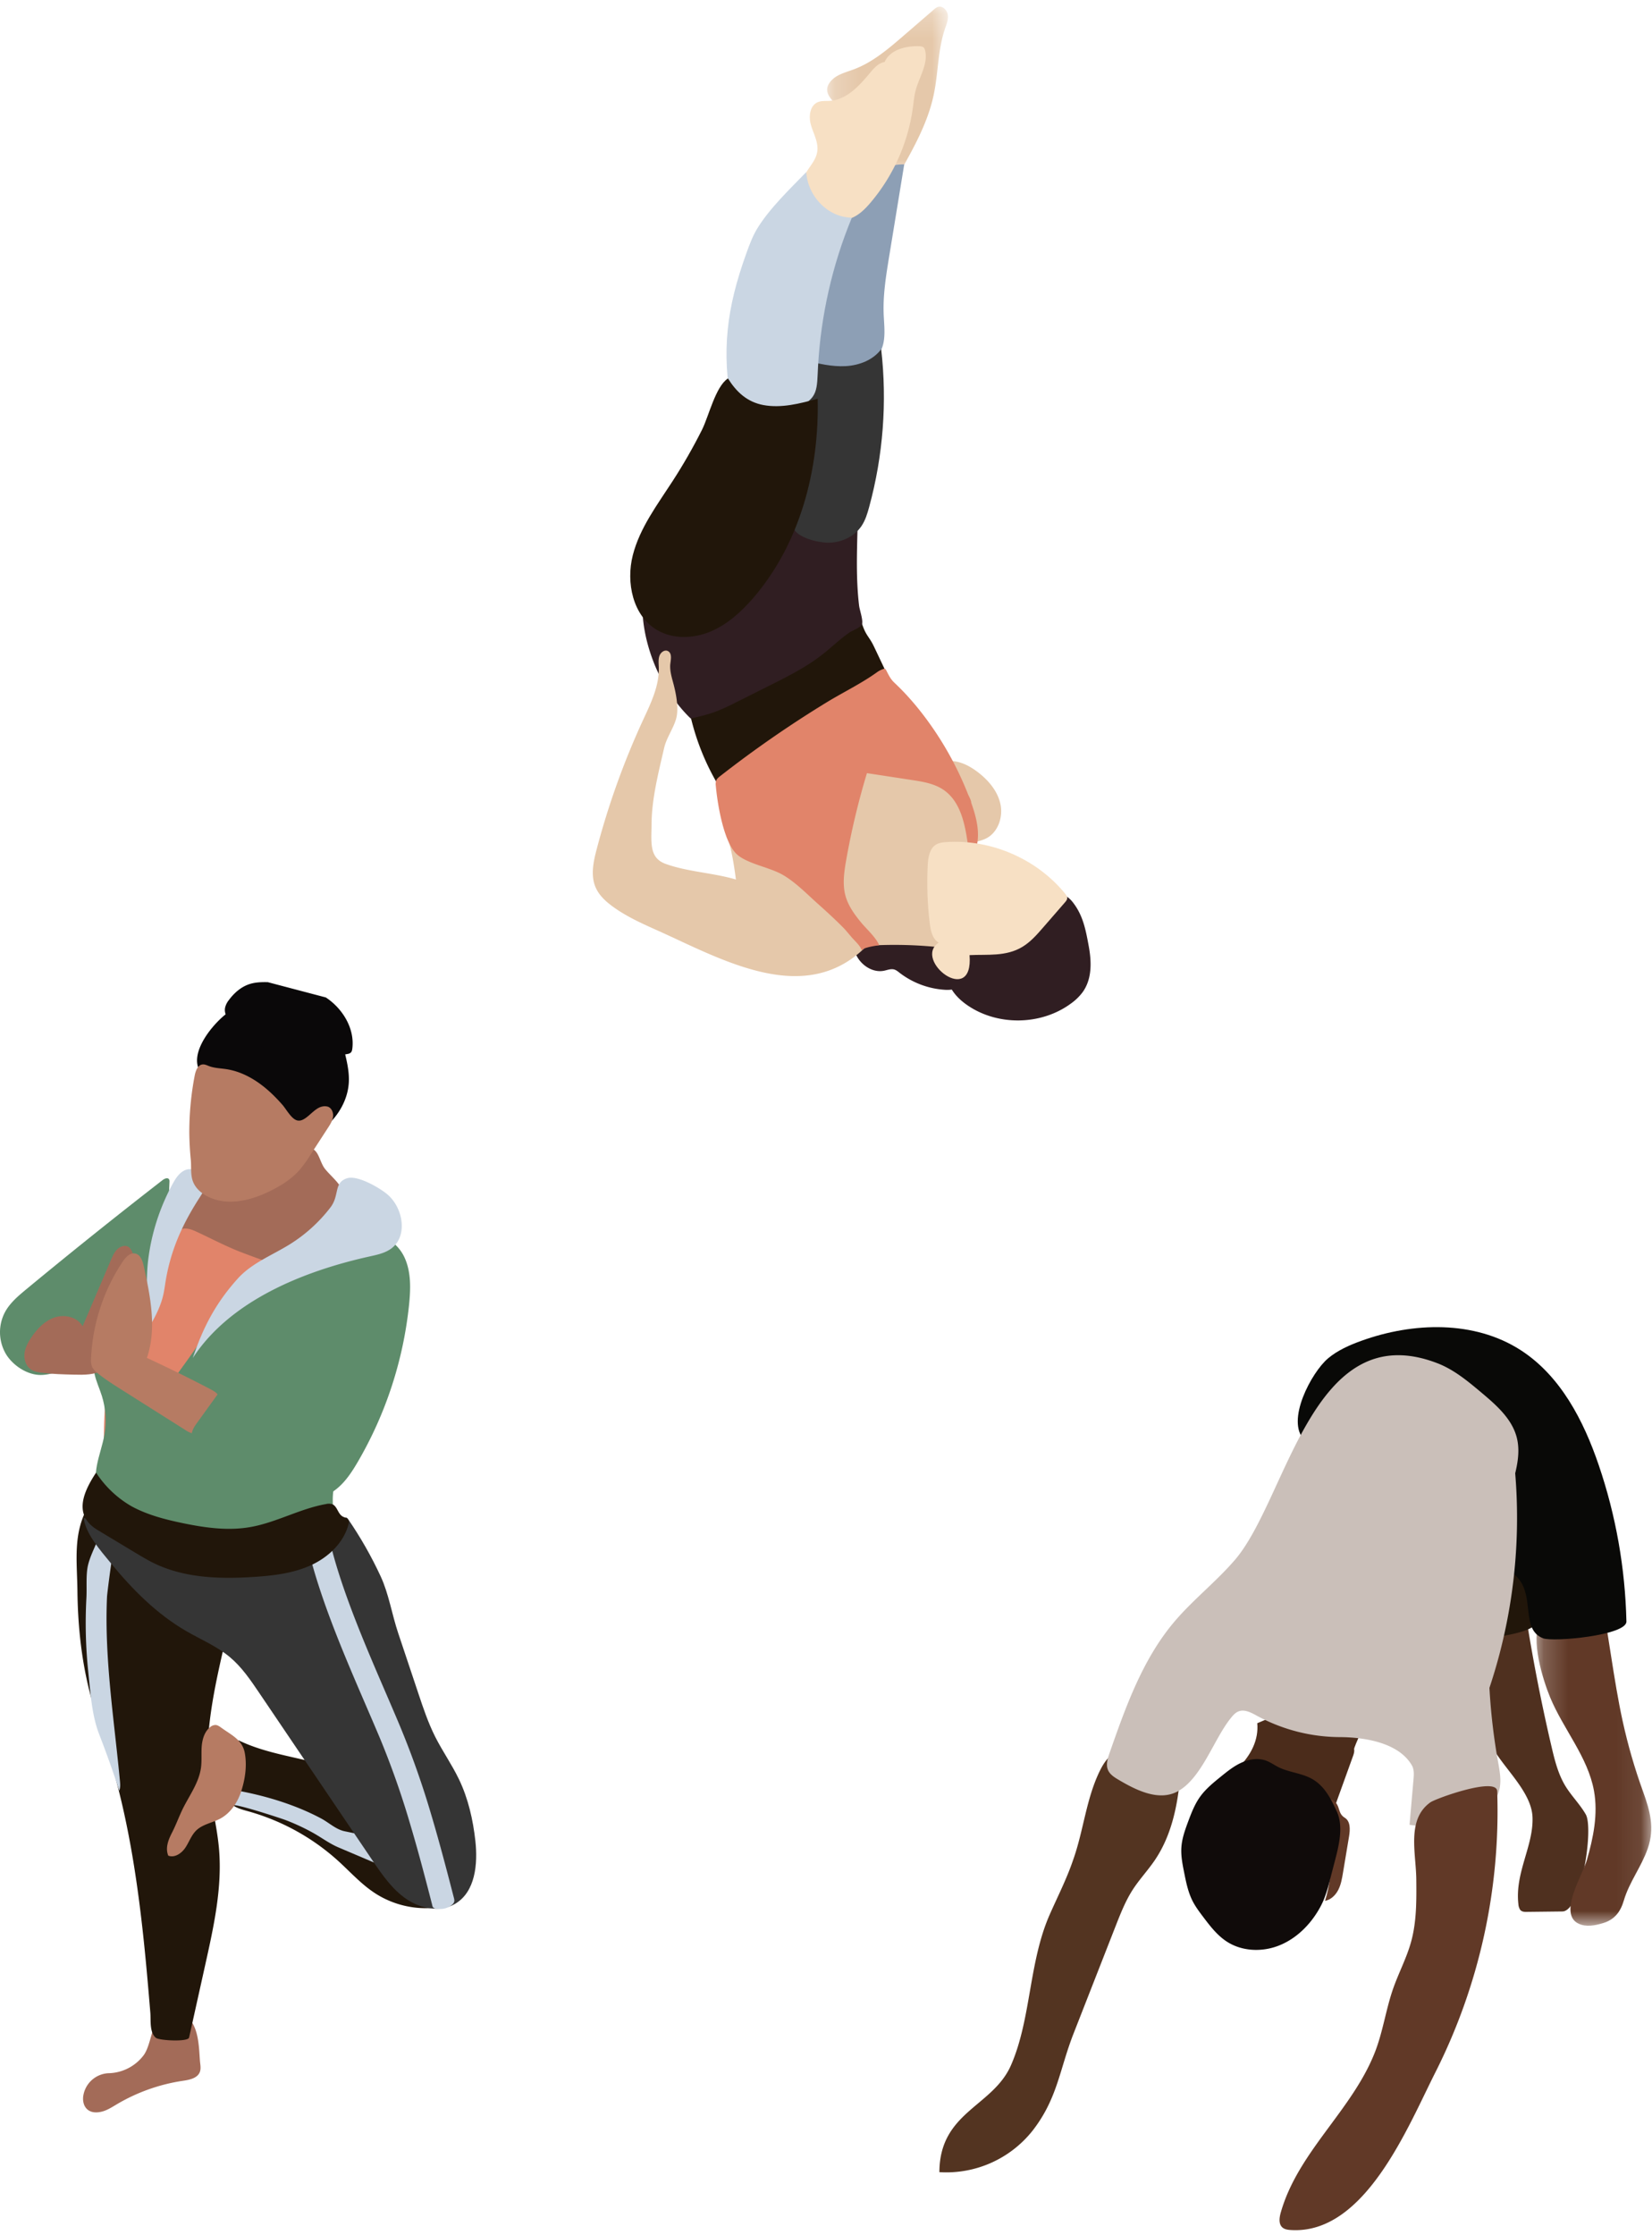 <svg xmlns="http://www.w3.org/2000/svg" xmlns:xlink="http://www.w3.org/1999/xlink" width="68" height="92" viewBox="0 0 68 92">
    <defs>
        <path id="a" d="M.201.262h4.723v13.846H.2z"/>
        <path id="c" d="M.185.208h4.973v6.856H.185z"/>
    </defs>
    <g fill="none" fill-rule="evenodd">
        <path fill="#533421" d="M45.314 72.802c-.604 1.177-.702 2.524-1.144 3.757-.26.769-.632 1.495-.96 2.239-.87 1.971-.76 4.296-1.596 6.206-.75 1.712-2.936 1.914-2.947 4.4A4.532 4.532 0 0 0 42.5 87.7c1.03-1.322 1.11-2.517 1.686-3.991l1.737-4.437c.203-.516.407-1.036.708-1.502.274-.423.625-.794.907-1.212.8-1.182 1.01-2.66 1.086-4.083-1.328-.322-2.567-1.118-3.309.327"/>
        <path fill="#4F301F" d="M62.568 78.596a.487.487 0 0 1-.068-.226c-.148-1.3.633-2.408.581-3.589-.045-1.007-1.127-1.958-1.598-2.781-.376-.657-.588-1.397-.696-2.146-.115-.802-.11-1.643.193-2.395.304-.752.943-1.4 1.74-1.556a74.29 74.29 0 0 0 1.143 5.981c.132.567.275 1.143.58 1.64.25.405.597.745.832 1.158.33.579-.183 3.982-.963 3.992l-1.464.017c-.08.002-.166 0-.231-.045a.214.214 0 0 1-.05-.05"/>
        <path fill="#21160A" d="M56.474 61.599c.091-.094.199-.175.304-.253.8-.588 1.655-1.142 2.624-1.359 1.443-.322 2.713.18 3.1 1.608.455 1.677.706 3.408.744 5.145.013.572-3.018.852-3.43.69-.912-.355-.356-1.66-1.007-2.445-.232-.28-.545-.479-.83-.706-.433-.347-1.102-.8-1.404-1.264-.213-.33-.436-.721-.31-1.094a.856.856 0 0 1 .209-.322"/>
        <g transform="translate(63.045 65.153)">
            <mask id="b" fill="#fff">
                <use xlink:href="#a"/>
            </mask>
            <path fill="#613927" d="M3.493 4.373c.076.44.159.877.254 1.313.216.986.497 1.958.842 2.907.294.812.478 1.506.192 2.335-.257.746-.762 1.38-.986 2.143-.134.455-.372.782-.846.927-.332.102-.704.175-1.018.025-.847-.403.168-2.014.338-2.6.271-.93.471-1.912.298-2.866-.253-1.4-1.262-2.535-1.806-3.85-.301-.73-.816-2.384-.41-3.15C.541 1.198 2.861.42 2.838.261c.143.908.285 1.815.429 2.722.072.464.146.927.226 1.39" mask="url(#b)"/>
        </g>
        <path fill="#4B2C1B" d="M51.752 70.926c1.287-.564 3.56-1.317 4.49-.266.059.066-.521 1.25-.504 1.337.02.097-.014.196-.048.29l-.786 2.18c.15-.417-1.406-1.322-1.66-1.437-.72-.323-1.455-.359-2.218-.327.465-.482.788-1.088.726-1.777"/>
        <path fill="#613927" d="M55.355 74.818c.238.146.221.491.175.766l-.249 1.492c-.04.242-.082.488-.193.707-.112.219-.305.41-.547.455.183-.578.261-1.19.23-1.796-.017-.348-.07-.692-.12-1.035-.05-.332-.174-.772-.112-1.106.045-.238.248-.32.426-.13.2.217.11.476.39.647"/>
        <path fill="#100B0A" d="M53.903 73.165c-.41-.195-.884-.23-1.289-.436-.168-.085-.323-.198-.5-.263-.324-.119-.691-.062-1.006.08-.314.14-.586.36-.854.577-.312.253-.629.51-.862.838-.216.304-.352.657-.483 1.007-.128.345-.256.697-.28 1.064-.024.342.042.682.109 1.017.082.416.166.837.361 1.214.116.222.267.424.418.624.289.383.586.773.99 1.033.61.392 1.412.429 2.092.174.68-.254 1.239-.775 1.622-1.39.102-.162.192-.332.267-.51a6.15 6.15 0 0 0 .255-.818l.186-.714c.172-.66.394-1.474.087-2.127-.258-.55-.534-1.096-1.113-1.37"/>
        <path fill="#090907" d="M54.663 55.91c.399-.332.883-.547 1.372-.723 2.135-.771 4.654-.846 6.56.384 1.636 1.055 2.588 2.894 3.213 4.733.706 2.071 1.09 4.25 1.139 6.436.012.572-3.019.852-3.431.69-.911-.355-.355-1.66-1.006-2.445-.232-.28-.545-.479-.83-.706-.415-.331-.772-.729-1.19-1.056-.542-.426-1.144-.477-1.729-.74-.562-.251-1.189-.67-1.678-1.045-.628-.48-1.105-1.151-1.785-1.565-.432-.263-1.251-.257-1.594-.59-.809-.783.291-2.814.96-3.372"/>
        <path fill="#CABFB9" d="M50.82 64.217c-.777.901-1.73 1.64-2.497 2.55-1.296 1.54-1.986 3.483-2.65 5.382-.082.23-.162.49-.061.713.081.18.261.292.432.393.737.437 1.644.882 2.405.49 1.005-.519 1.511-2.158 2.206-3.02.09-.113.188-.23.322-.284.249-.1.52.046.755.175a7.208 7.208 0 0 0 3.418.882c.955.003 2.415.205 2.966 1.164.098.17.084.38.067.576l-.163 1.869c.442.062.888.096 1.334.1.928.009 2.102-.545 2.358-1.53.098-.377.02-.774-.048-1.157a25.315 25.315 0 0 1 .53-11.228c.193-.694.418-1.424.24-2.122-.196-.77-.837-1.332-1.446-1.844-.56-.471-1.134-.951-1.817-1.215-5.171-1.996-6.16 5.566-8.35 8.106"/>
        <path fill="#CABFB9" d="M62.346 60.378a22.135 22.135 0 0 1-1.423 10.158c-.675-.399-1.159-1.051-1.424-1.787-.266-.736-.343-1.526-.377-2.308-.083-1.92.173-4.034 1.557-5.37.407-.392 1.136-.5 1.667-.693"/>
        <path fill="#613927" d="M58.298 77.36c.008.861.015 1.736-.215 2.566-.183.661-.51 1.273-.737 1.92-.298.852-.418 1.76-.744 2.602-.932 2.405-3.17 4.106-3.883 6.618-.06.212-.095.475.071.617.09.077.217.094.335.102 3.052.202 4.817-4.23 5.953-6.478a23.855 23.855 0 0 0 2.55-11.583c-.021-.604-2.529.3-2.752.46-.985.706-.589 2.084-.578 3.176"/>
        <path fill="#A36B58" d="M3.422 86.308c-.034.403.215.746.778.602.215-.055.405-.179.597-.293a7.51 7.51 0 0 1 2.724-.972c.275-.04.606-.105.705-.365.055-.145.016-.306.004-.46-.047-.62-.046-1.687-.769-1.93-1.289-.432-1.099 1.103-1.553 1.708a1.862 1.862 0 0 1-1.399.732 1.102 1.102 0 0 0-1.087.978"/>
        <path fill="#21160A" d="M7.783 83.866l.678-3.054c.345-1.554.692-3.137.553-4.723-.08-.917-.322-1.814-.42-2.73-.21-1.947.233-3.899.674-5.808.042-.182-1.327-1.226-1.505-1.384a62.736 62.736 0 0 0-1.548-1.336c-.493-.411-1.092-.776-1.44-1.309-.355-.542-.693-1.07-1.128-1.554-.657 1.132-.475 2.258-.46 3.506.015 1.372.152 2.746.482 4.08.242.983.588 1.938.88 2.908.678 2.26 1.055 4.598 1.317 6.94.128 1.144.227 2.292.322 3.44.027.322-.041.8.224 1.03.135.118 1.33.178 1.37-.006"/>
        <path fill="#CAD6E3" d="M4.124 71.49a25.781 25.781 0 0 0-.05-.132c-.297-.768-.357-1.738-.442-2.552a19.282 19.282 0 0 1-.076-3.026c.022-.397-.016-.836.04-1.218.062-.429.326-.898.476-1.305.234.068.456.181.648.332-.051-.025-.308 1.979-.315 2.135-.038.84-.018 1.681.034 2.52.104 1.685.338 3.36.496 5.04.013.14.026.286-.026.418a44.027 44.027 0 0 0-.785-2.212"/>
        <path fill="#A36B58" d="M13.383 48.117c.254.312.6.566.738.943.147.402.015.865-.235 1.213-.25.35-.605.607-.954.858L11.3 52.308c-.198.142-.401.288-.637.355-.235.066-.485.049-.727.015a5.857 5.857 0 0 1-2.44-.923c-.175-.117-.348-.248-.456-.43-.147-.248-.15-.56-.071-.838.078-.278.23-.529.38-.775.247-.407.502-.823.877-1.117.694-.542 1.645-.565 2.515-.705a7.578 7.578 0 0 0 1.665-.461c.244-.1.395-.252.578-.053.167.18.228.532.399.741"/>
        <path fill="#0A0809" d="M9.28 41.755c.71-.57 1.642-.841 2.552-.796.239.012.479.045.704.126.22.08.424.205.603.356.623.527.933 1.334 1.11 2.129.072.321.127.65.109.98-.039.708-.422 1.373-.963 1.834-.54.462-1.225.732-1.926.857a.905.905 0 0 1-.332.013c-.148-.029-.273-.124-.393-.216-.42-.324-.849-.655-1.153-1.09-.262-.374-.421-.812-.711-1.167-.225-.275-.613-.502-.727-.854-.24-.744.6-1.75 1.126-2.172"/>
        <path fill="#0A0809" d="M13.412 41.054c.696.46 1.194 1.281 1.09 2.108-.008.06-.021.123-.065.164a.28.28 0 0 1-.14.056 9.106 9.106 0 0 1-1.847.173c-.32-.002-.641-.023-.947-.115-.558-.168-.979-.554-1.398-.939-.294-.27-.923-.523-.842-1.016a.766.766 0 0 1 .154-.318c.219-.299.511-.555.864-.666.238-.075.492-.081.742-.076"/>
        <path fill="#E1846A" d="M11.886 52.146a142.614 142.614 0 0 0-4.971 9.212c-.057.115-.116.234-.216.314a.822.822 0 0 1-.25.125c-.467.162-.959.25-1.452.258-.103.002-.214-.002-.295-.064a.43.43 0 0 1-.12-.175c-.149-.342-.197-.718-.231-1.09-.207-2.23.023-4.5.672-6.645.149-.488.32-.976.594-1.408.346-.548.832-.987 1.232-1.494.389-.491.57-.789 1.203-.5.639.293 1.25.624 1.91.874.18.069 1.855.71 1.924.593"/>
        <path fill="#5E8C6B" d="M4.125 61.567c-.216-.374-.215-.837-.135-1.26.081-.425.235-.833.308-1.259.092-.53.055-1.08-.105-1.593-.096-.304-.234-.595-.302-.906-.152-.694.056-1.413.309-2.076.082-.216.175-.439.347-.594.173-.156.446-.224.64-.097.034.664.07 1.334.253 1.973.184.639.532 1.252 1.08 1.63.273.19.592.32.822.558.447.463.434 1.21.22 1.816-.215.605-.595 1.141-.816 1.744-.036.099-.07.203-.146.276-.094.092-.232.119-.36.152-.386.1-.712.453-1.1.396-.376-.055-.833-.444-1.015-.76"/>
        <path fill="#5E8C6B" d="M.23 55.706a1.773 1.773 0 0 1-.012-1.724c.208-.37.542-.65.869-.921a228.366 228.366 0 0 1 5.606-4.49c.079-.06.206-.115.263-.034.023.033.022.076.02.116-.075 1.756-.152 3.529-.594 5.23-.24.928-.7 1.939-1.617 2.223-.442.136-.917.076-1.379.109-.607.043-1.232.424-1.824.372-.53-.047-1.07-.43-1.332-.88M11.154 52.878c-.173.143-.342.296-.531.396-.358.191-.77.231-1.12.462-.51.334-.855.858-1.186 1.368-1.43 2.202-3.813 4.587-3.292 7.448 2.673.788 5.633 1.272 8.185.153.144-.063.293-.137.384-.267.134-.191.105-.446.103-.68-.015-1.263.871-2.328 1.442-3.456.855-1.692 1.42-4.464 1.024-6.351-.213-1.017-1.292-.64-2.214-.4a8.838 8.838 0 0 0-2.527 1.127 2.672 2.672 0 0 0-.268.2"/>
        <path fill="#CAD6E3" d="M7.11 48.72c.128-.232.284-.474.532-.567.384-.143.855.227.805.632-.022.18-.125.34-.223.493-.749 1.16-1.23 2.248-1.431 3.61-.019.124-.037.249-.064.371-.147.681-.532 1.283-.91 1.869.237-.369.199-1.207.213-1.634.02-.55-.001-1.07.065-1.617a8.758 8.758 0 0 1 1.014-3.158"/>
        <path fill="#A36B58" d="M4.97 51.32c-.2.087-.303.305-.389.506l-1.18 2.761c-.21-.373-.722-.498-1.132-.369-.41.13-.726.457-.968.812-.14.204-.263.428-.292.673-.03.245.053.515.255.657.132.092.297.12.457.141.437.056.88.067 1.32.078.416.011.856.016 1.214-.196.267-.159.456-.422.607-.693.446-.8.621-1.717.662-2.624.013-.297.208-2.077-.554-1.746"/>
        <path fill="#B67B63" d="M6.047 55.89c.413-1.209.143-2.531-.13-3.78-.048-.214-.133-.47-.349-.515-.216-.046-.399.155-.521.338a7.803 7.803 0 0 0-1.299 3.982.775.775 0 0 0 .038.332c.046.11.138.193.23.27.305.25.638.46.971.671l2.627 1.66a.996.996 0 0 0 .34.158c.234.043.47-.089.638-.258.24-.24.389-.564.426-.9.052-.466-.075-.523-.466-.728a59.326 59.326 0 0 0-2.505-1.23"/>
        <path fill="#5E8C6B" d="M10.917 58.151a6.526 6.526 0 0 1-1.907-.833l-.893 1.237c-.101.14-.207.29-.222.463-.027.296.211.542.431.743.773.705 1.576 1.417 2.551 1.8.975.382 2.171.375 2.984-.284.367-.298.63-.703.868-1.11a16.145 16.145 0 0 0 2.11-6.475c.067-.664.087-1.365-.203-1.966-.29-.602-.982-1.059-1.626-.874-.45.13-.765.523-1.037.904-1.374 1.923-2.287 4.17-3.056 6.395"/>
        <path fill="#CAD6E3" d="M13.604 49.694a6.318 6.318 0 0 1-1.674 1.52c-.727.452-1.562.77-2.136 1.404-.903 1-1.43 1.998-1.857 3.275 1.521-2.337 4.496-3.554 7.22-4.166.335-.075.687-.14.96-.347.678-.516.477-1.666-.17-2.219-.312-.265-1.228-.804-1.66-.665-.561.18-.302.699-.683 1.198"/>
        <path fill="#B67B63" d="M13.257 45.546a.445.445 0 0 1 .242.005c.157.058.23.248.21.413-.022.166-.115.312-.206.452l-.731 1.126a5.01 5.01 0 0 1-.46.634 3.351 3.351 0 0 1-.794.63c-.858.508-2.015.915-2.96.446-.262-.13-.5-.335-.609-.606-.114-.283-.068-.61-.095-.903a12.804 12.804 0 0 1-.062-1.131c0-.787.074-1.574.223-2.346.039-.2.13-.442.333-.456.088-.005.171.037.254.069.227.086.476.09.717.127.638.098 1.219.435 1.704.86.213.185.409.389.596.6.156.177.343.53.559.63.37.17.69-.471 1.079-.55"/>
        <path fill="#21160A" d="M9.82 71.63a10.134 10.134 0 0 0-.467 1.55c-.071.332-.116.713.091.983.176.23.482.307.761.385a9.207 9.207 0 0 1 3.705 2.036c.499.452.951.961 1.514 1.33.63.414 1.385.634 2.14.625.154-.002.315-.015.452-.09a.898.898 0 0 0 .302-.305c.46-.695.514-1.638.134-2.379-.703-1.373-2.466-1.773-3.694-2.518-1.483-.9-3.335-.838-4.937-1.617"/>
        <path fill="#CAD6E3" d="M15.603 76.748l-1.666-.708c-.377-.16-.692-.4-1.048-.6a8.646 8.646 0 0 0-1.14-.53c-.166-.064-2.125-.709-2.16-.597l.195-.611c.76.14 1.513.338 2.238.609.409.152.809.329 1.194.534.32.17.612.454.967.527l1.286.267c.086.363.131.736.134 1.109"/>
        <path fill="#353535" d="M4.557 64.331c.888 1.087 1.894 2.1 3.11 2.804.607.351 1.268.626 1.804 1.078.48.404.838.931 1.19 1.451l4.67 6.908c.398.588.81 1.19 1.398 1.591.588.4 1.4.556 2.011.193.826-.49.933-1.635.827-2.588-.097-.872-.294-1.74-.674-2.532-.29-.605-.68-1.157-.982-1.757-.286-.57-.49-1.176-.691-1.78l-.833-2.492c-.254-.759-.384-1.605-.716-2.321-.38-.822-.83-1.612-1.343-2.36-.022-.032-.052-.068-.092-.066-.039.003-.064.042-.084.077-.746 1.353-2.293 1.734-3.729 1.87-.723.069-1.453.095-2.174.014-1.883-.21-3.133-1.415-4.806-1.95.078.66.695 1.347 1.114 1.86"/>
        <path fill="#CAD6E3" d="M17.828 78.506c-.027-.028-.029-.065-.044-.124a146.66 146.66 0 0 0-.386-1.476 66.798 66.798 0 0 0-.533-1.89 34.67 34.67 0 0 0-1.227-3.476c-.186-.443-.384-.902-.587-1.372-.834-1.936-1.78-4.13-2.296-6.15l.886-.318c.492 1.924 1.418 4.073 2.235 5.968.204.473.403.935.59 1.382a35.845 35.845 0 0 1 1.275 3.608c.187.627.363 1.258.532 1.89a121 121 0 0 1 .257.975l.129.497c.04.16.092.258-.055.38a.754.754 0 0 1-.496.172c-.068-.002-.169-.004-.231-.033a.156.156 0 0 1-.049-.033"/>
        <path fill="#21160A" d="M3.4 62.018c.005.358.172.687.608.95l1.561.94c.253.152.507.304.772.434 1.27.616 2.74.656 4.15.56.787-.053 1.588-.15 2.306-.478.718-.328 1.35-.923 1.548-1.685.014-.053.025-.111.004-.162-.04-.096-.167-.112-.256-.166-.19-.117-.214-.423-.423-.502a.475.475 0 0 0-.252-.003c-1.077.19-2.057.767-3.136.95-.922.158-1.869.021-2.785-.17-.716-.15-1.434-.336-2.077-.686a4.274 4.274 0 0 1-1.465-1.388c-.306.462-.56.956-.555 1.406"/>
        <path fill="#B67B63" d="M8.6 71.13c-.192.186-.273.468-.296.739-.024.292.008.588-.03.88-.09.667-.526 1.207-.8 1.803-.138.3-.242.582-.393.877-.149.291-.286.623-.155.947.261.104.55-.095.705-.329.155-.233.246-.513.448-.708.265-.257.663-.312.989-.487.431-.233.718-.675.867-1.141.157-.495.235-1.035.143-1.55-.098-.554-.543-.74-.976-1.055-.07-.05-.144-.103-.23-.107a.338.338 0 0 0-.22.086.744.744 0 0 0-.051.046"/>
        <path fill="#21160A" d="M28.41 29.42a9.948 9.948 0 0 0 1.101 2.805c.676-.619 1.52-1.018 2.337-1.432.936-.474 1.855-.98 2.756-1.516.514-.307 1.024-.624 1.493-.997.116-.091.228-.185.338-.284.048-.043.12-.087.126-.149.004-.054-.084-.176-.108-.227l-.42-.886c-.055-.117-.11-.234-.177-.344-.066-.11-.145-.213-.208-.326-.08-.141-.134-.296-.189-.45-.067-.19-.115-.413-.208-.592-.104-.2-.258.019-.377.118-.31.258-.623.51-.943.755-.618.472-1.273.993-1.972 1.341-1.202.709-2.51 1.256-3.55 2.185"/>
        <g transform="translate(33.862 .066)">
            <mask id="d" fill="#fff">
                <use xlink:href="#c"/>
            </mask>
            <path fill="#E5C8AA" d="M.345 3.263c.234-.265.604-.35.935-.474.773-.287 1.414-.836 2.038-1.374L4.575.33c.052-.044.106-.09.171-.11.188-.06.378.127.406.322.029.194-.05.385-.114.57-.299.872-.275 1.818-.465 2.719-.244 1.155-.833 2.205-1.414 3.233L1.097 6.15c.051.023.066-.762.055-.83a1.908 1.908 0 0 0-.312-.772c-.264-.382-.97-.746-.495-1.285" mask="url(#d)"/>
        </g>
        <path fill="#8D9FB5" d="M35.625 14.95c.166-.07.33-.155.458-.283.413-.413.324-1.085.294-1.668-.042-.814.09-1.626.221-2.431l.622-3.802c-.44-.01-.882.134-1.23.401a3.48 3.48 0 0 0-.568.588c-.91 1.125-1.688 2.405-1.948 3.827-.179.981-.187 2.154.015 3.135.175.852 1.551.48 2.136.233"/>
        <path fill="#301E22" d="M37.022 40.034c-.068-.053-.137-.11-.22-.132-.136-.036-.277.025-.415.053-.435.087-.886-.189-1.104-.574-.219-.385-.24-.854-.175-1.292.01-.068.027-.143.084-.18a.257.257 0 0 1 .132-.029l1.942-.07c.146-.005.294-.01.436.025.162.04.306.128.447.216.397.248.791.498 1.183.752.089.057.18.117.238.205.076.114.086.256.094.393.044.734.128 1.376-.74 1.34a3.407 3.407 0 0 1-1.902-.707"/>
        <path fill="#E5C8AA" d="M38.883 36.542a10.616 10.616 0 0 0-.105 1.919c.002.056-.016.527.06.546a17.55 17.55 0 0 0-2.864-.096.162.162 0 0 1-.082-.01c-.02-.01-.034-.027-.048-.044-.526-.637-1.182-1.303-1.423-2.113-.227-.766-.042-1.586.143-2.364l.728-3.051 2.325.147c.226.014.453.028.677-.005.248-.036.487-.13.737-.147.444-.03.869.189 1.222.459.436.334.815.781.928 1.318.113.536-.102 1.164-.594 1.41-.217.109-.466.137-.688.235-.66.29-.912 1.085-1.016 1.796"/>
        <path fill="#301E22" d="M35.442 25.752c-.106.112-.373.21-.48.284-.397.275-.742.617-1.123.913-.663.516-1.42.896-2.172 1.273l-1.376.689a8.312 8.312 0 0 1-.845.384c-.329.122-.671.2-1.013.28-.626-.592-1.208-1.494-1.52-2.3-.647-1.648-.805-3.772.715-4.915.716-.538 1.581-.84 2.449-1.065.867-.224 1.753-.38 2.602-.667.968-.326 1.921-.827 2.942-.775-.152.598-.306 1.202-.321 1.818-.028 1.086-.067 2.178.063 3.26.02.173.179.612.116.767a.186.186 0 0 1-.037.054"/>
        <path fill="#353535" d="M34.047 22.336c.546.015 1.109-.231 1.413-.683.159-.236.243-.513.317-.787.575-2.107.744-4.324.495-6.493-.333.448-.907.666-1.465.697-.558.03-1.111-.102-1.654-.234l-.24 5.586c-.015.33-.357 1.015-.264 1.287.145.425 1.02.618 1.398.627"/>
        <path fill="#F7E0C4" d="M33.649 6.13c.007-.35-.182-.669-.274-1.006-.093-.337-.038-.777.283-.917.153-.066.328-.045.494-.056.696-.043 1.221-.622 1.665-1.157.162-.195.346-.403.596-.441.223-.51.875-.67 1.432-.65.059.003.122.008.167.045.04.034.058.087.07.138.125.553-.245 1.082-.39 1.63-.063.233-.083.474-.116.713a7.653 7.653 0 0 1-1.723 3.888c-.191.227-.4.447-.661.59-.513.284-1.2.216-1.647-.162-.349-.296-.574-.818-.5-1.278.081-.501.592-.788.604-1.337"/>
        <path fill="#E5C8AA" d="M29.96 34.479c1.022.731 2.355 1.123 3.279 1.983.242.225 2.55 2.353 2.53 2.375-2.552 2.723-6.049.645-8.777-.572-.621-.278-1.245-.563-1.799-.973-.283-.21-.554-.463-.69-.802-.194-.484-.074-1.04.06-1.546a32.383 32.383 0 0 1 1.912-5.32c.317-.685.667-1.399.642-2.164-.005-.157-.025-.321.028-.468.054-.147.216-.264.349-.194.204.108.095.425.092.61-.003.277.077.512.146.778.104.403.216 1 .095 1.411-.122.414-.393.764-.494 1.207-.227.99-.507 2.068-.514 3.126-.005.742-.105 1.376.572 1.624.905.331 1.966.369 2.9.646-.036-.299-.216-1.634-.42-1.786l.088.065"/>
        <path fill="#301E22" d="M44.565 40.835a2.16 2.16 0 0 1-.487.472c-1.212.892-2.99.927-4.236.083-.386-.261-.736-.623-.834-1.078-.106-.496.102-1.002.333-1.453.14-.274.297-.55.535-.747.187-.155.414-.253.638-.348.484-.207.973-.408 1.482-.549.465-.128.995-.112 1.442-.282.086-.033.17-.075.263-.08.188-.01.343.138.459.285.423.54.532 1.14.653 1.794.118.637.147 1.351-.248 1.903"/>
        <path fill="#E1846A" d="M29.464 32.338a.461.461 0 0 1 .016-.211c.03-.077.099-.132.165-.184a46.541 46.541 0 0 1 4.383-3.036c.693-.423 1.446-.783 2.099-1.258a.982.982 0 0 1 .24-.116.094.094 0 0 1 .043-.009c.033.003.053.036.069.065.098.19.174.358.33.505.143.135.283.274.419.417.277.294.537.602.782.923a13.513 13.513 0 0 1 1.668 2.85c.056.13.11.26.162.391.039.1.138.26.138.367.206.576.367 1.2.222 1.794l-.351-.006c-.116-.867-.295-1.84-1.023-2.328-.378-.254-.845-.33-1.296-.398l-1.845-.282a30.885 30.885 0 0 0-.856 3.59c-.083.477-.155.972-.032 1.44.112.426.375.784.65 1.119.23.278.606.608.743.934-.07.008-.75.099-.71.232-.066-.219-.284-.395-.429-.566-.122-.143-.242-.293-.375-.426-.324-.323-.661-.634-1.002-.938-.452-.402-.922-.892-1.45-1.197-.537-.312-1.4-.44-1.858-.817-.585-.48-.84-2.155-.902-2.855"/>
        <path fill="#F7E0C4" d="M38.637 38.798c-.258-.154-.329-.49-.365-.787-.098-.796-.126-1.6-.085-2.4.017-.324.076-.697.357-.858.121-.068.264-.084.403-.094 1.841-.125 3.722.688 4.889 2.114.05.06.1.13.092.208-.007.06-.049.11-.088.155l-.9 1.036c-.257.296-.52.597-.856.8-.674.407-1.435.304-2.175.34.172 2.165-2.347.212-1.272-.514"/>
        <path fill="#CAD6E3" d="M35.064 8.96c-1.005-.014-1.82-.902-1.876-1.876-.672.69-1.528 1.511-2.027 2.337-.19.317-.318.667-.443 1.015-.804 2.231-1.038 4.015-.586 6.381.103.542 2.36.08 2.66-.039.907-.36.83-.78.88-1.692.116-2.1.587-4.181 1.392-6.126"/>
        <path fill="#21160A" d="M31.413 16.67c.746.141 1.51-.059 2.244-.258.069 2.936-.731 5.971-2.65 8.198-.494.572-1.07 1.096-1.769 1.387-.698.29-1.535.319-2.188-.063-1.004-.585-1.289-1.96-1.002-3.084.287-1.124 1.01-2.077 1.64-3.051.44-.68.843-1.383 1.206-2.106.287-.574.556-1.781 1.07-2.117.342.548.783.967 1.449 1.094"/>
    </g>
</svg>
